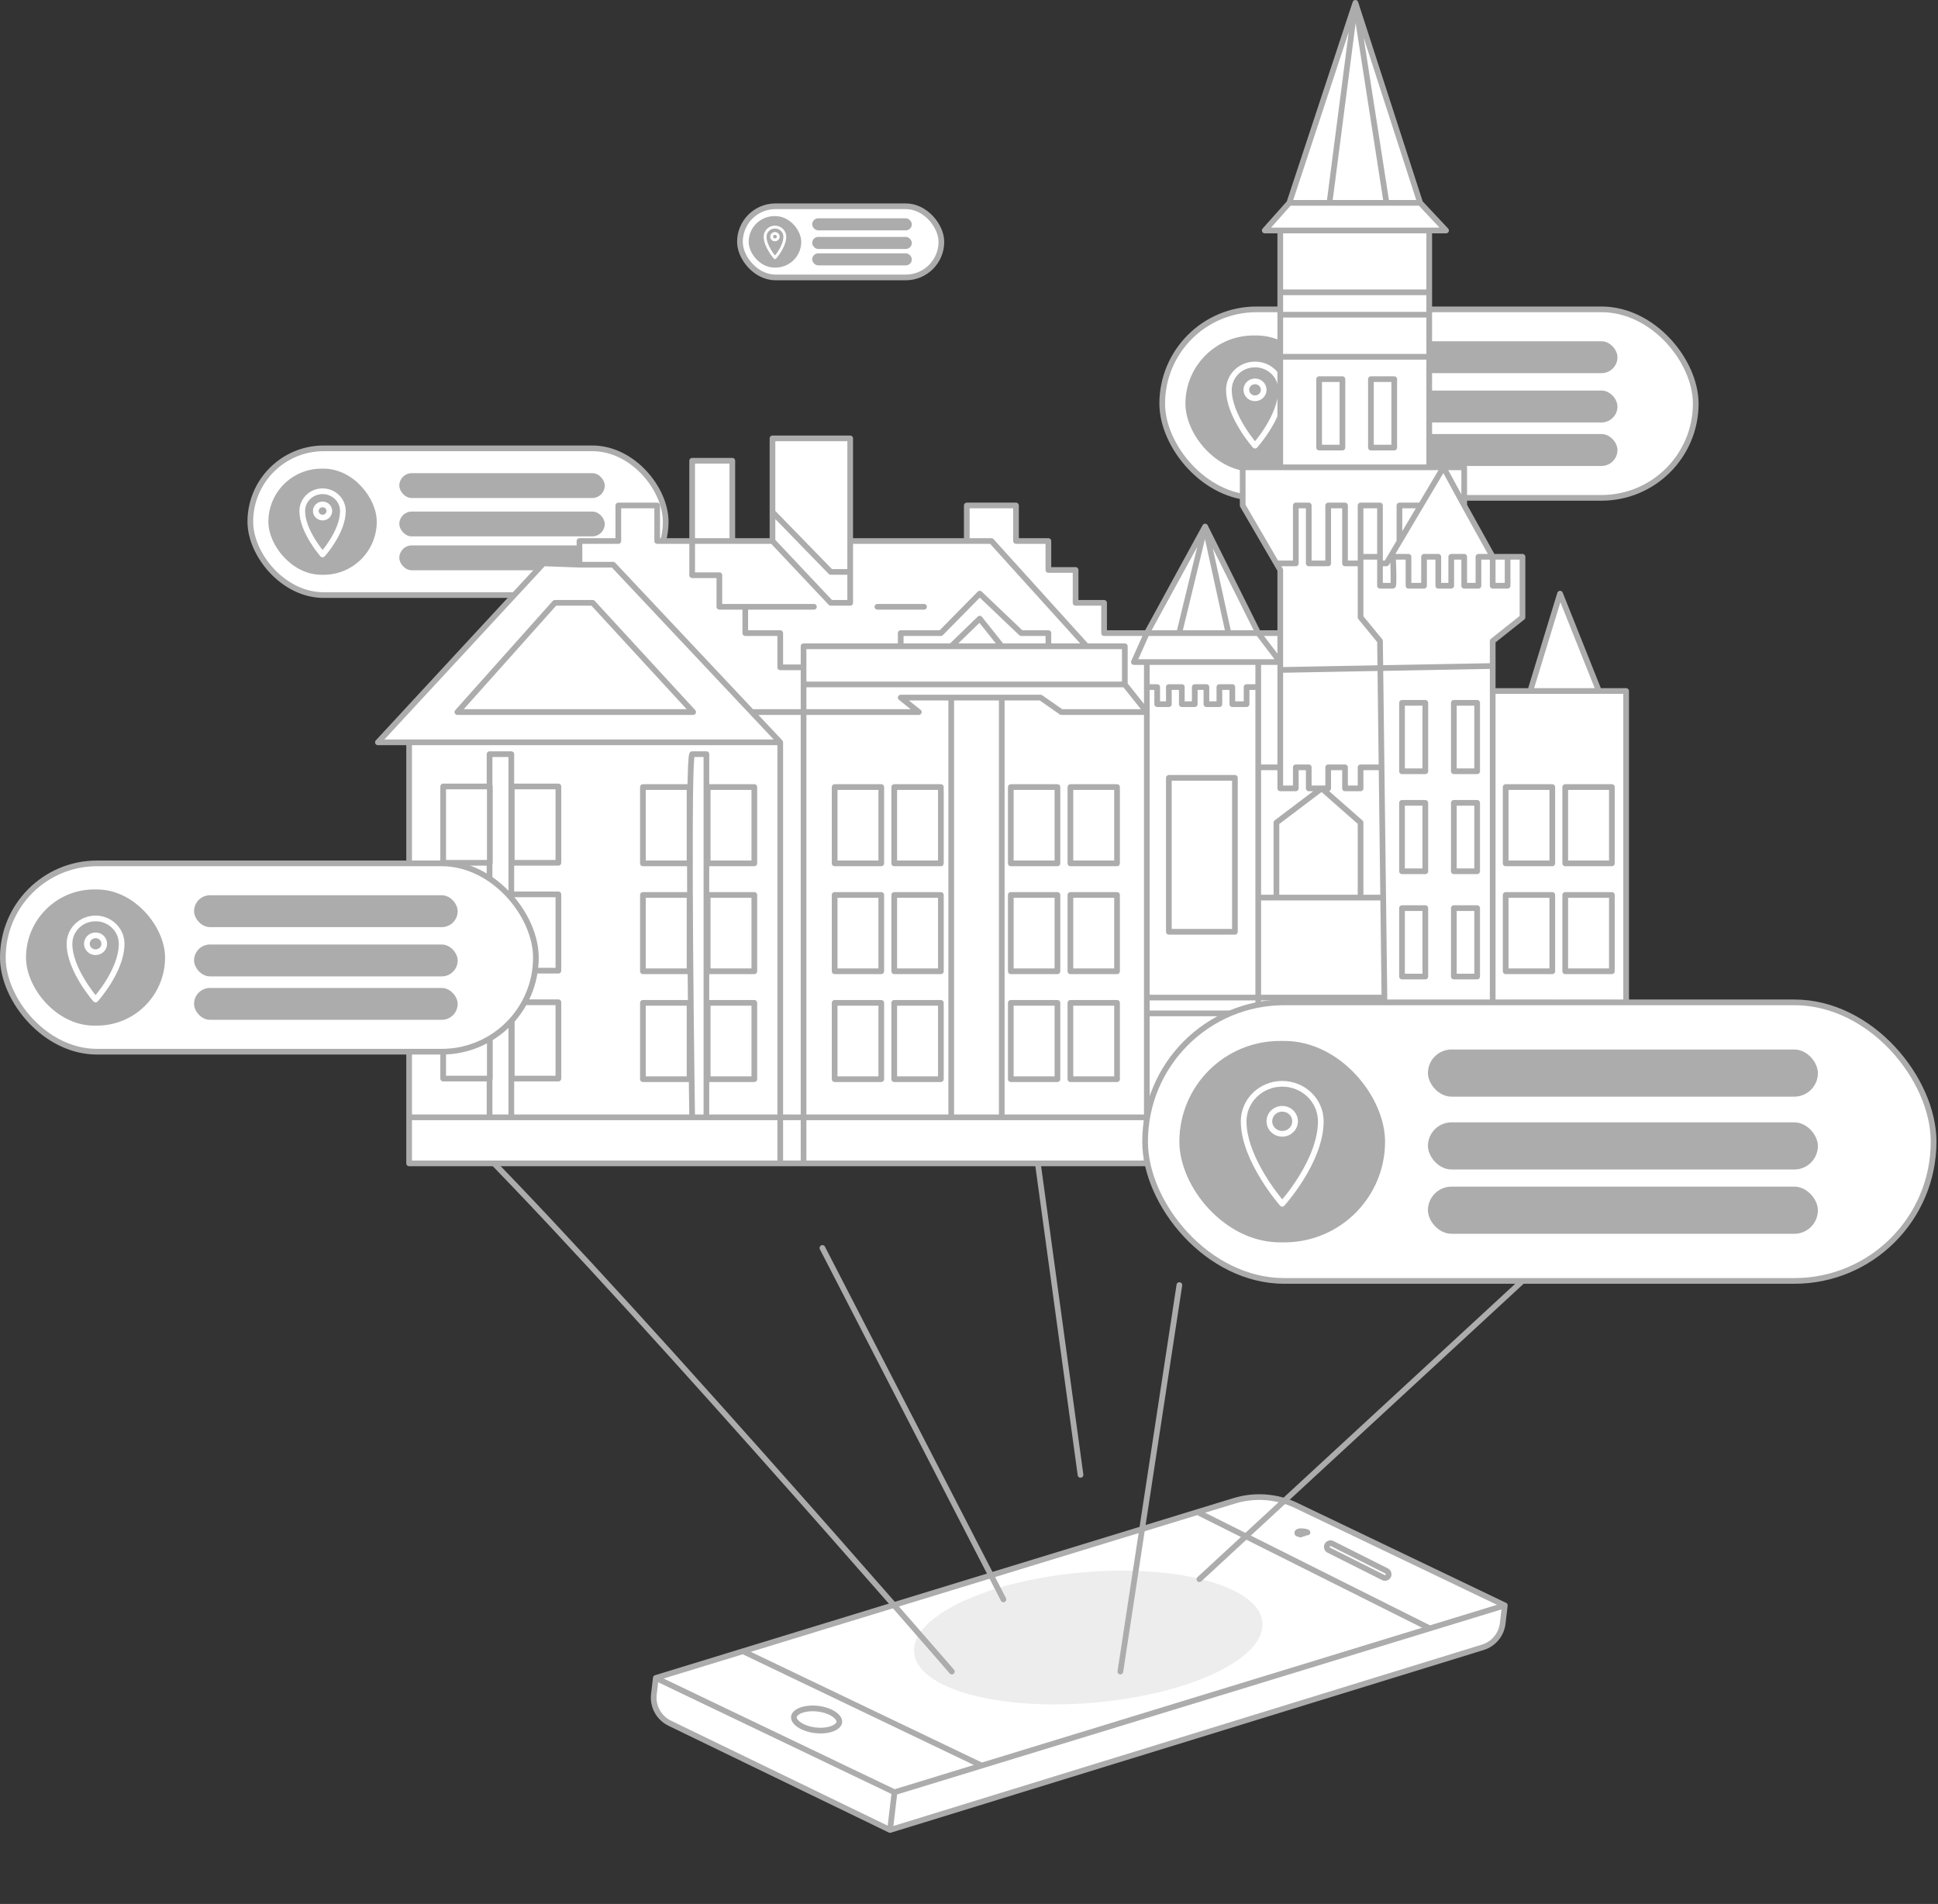 <svg width="681" height="669" viewBox="0 0 681 669" fill="none" xmlns="http://www.w3.org/2000/svg">
<rect x="0" y="0" width="681" height="669" fill="#333333" stroke="none"/>
<rect x="87.961" y="157.536" width="145.957" height="51.561" rx="25.78" fill="white" stroke="#ACACAC" stroke-width="2"/>
<rect x="94.309" y="164.675" width="38.076" height="37.282" rx="18.641" fill="#ACACAC"/>
<rect x="140.316" y="166.261" width="72.185" height="8.726" rx="4.363" fill="#ACACAC"/>
<rect x="140.316" y="179.746" width="72.185" height="8.726" rx="4.363" fill="#ACACAC"/>
<rect x="140.316" y="191.646" width="72.185" height="8.726" rx="4.363" fill="#ACACAC"/>
<path d="M110.97 179.549C110.97 178.271 112.036 177.235 113.35 177.235C114.664 177.235 115.73 178.271 115.73 179.549C115.73 180.827 114.664 181.863 113.35 181.863C112.036 181.863 110.97 180.827 110.97 179.549Z" stroke="white" stroke-width="2" stroke-linejoin="round"/>
<path d="M120.489 179.549C120.489 175.716 117.293 172.608 113.35 172.608C109.407 172.608 106.211 175.716 106.211 179.549C106.211 186.721 113.35 194.819 113.35 194.819C113.35 194.819 120.489 186.953 120.489 179.549Z" stroke="white" stroke-width="2" stroke-linejoin="round"/>
<path d="M455.464 528.979L528.785 564.096L528.039 570.434C527.576 574.367 524.836 577.656 521.052 578.822L312.763 643.002L235.344 605.495C231.511 603.638 229.274 599.557 229.772 595.327L230.448 589.585L261.086 580.205L420.801 531.306L433.723 527.35C440.918 525.147 448.678 525.728 455.464 528.979Z" fill="white"/>
<path d="M230.448 589.585L314.321 629.756M230.448 589.585L261.086 580.205M230.448 589.585L229.772 595.327C229.274 599.557 231.511 603.638 235.344 605.495L312.763 643.002M314.321 629.756L344.959 620.376M314.321 629.756L312.763 643.002M528.785 564.096L455.464 528.979C448.678 525.728 440.918 525.147 433.723 527.35L420.801 531.306M528.785 564.096L502.406 572.172M528.785 564.096L528.039 570.434C527.576 574.367 524.836 577.656 521.052 578.822L312.763 643.002M261.086 580.205L344.959 620.376M261.086 580.205L420.801 531.306M344.959 620.376L502.406 572.172M420.801 531.306L502.406 572.172" stroke="#ACACAC" stroke-width="2" stroke-linecap="round" stroke-linejoin="round"/>
<path d="M294.927 605.123C294.836 605.899 294.12 606.761 292.53 607.383C290.986 607.987 288.85 608.252 286.502 607.976C284.154 607.7 282.138 606.946 280.776 606C279.374 605.026 278.878 604.021 278.969 603.245C279.06 602.469 279.776 601.607 281.366 600.985C282.911 600.381 285.047 600.116 287.395 600.392C289.742 600.668 291.758 601.422 293.12 602.368C294.522 603.342 295.019 604.347 294.927 605.123Z" stroke="#ACACAC" stroke-width="2"/>
<path d="M466.368 542.947C466.047 543.588 466.305 544.369 466.946 544.69L486.086 554.309C486.727 554.631 487.507 554.373 487.829 553.732C488.151 553.092 487.893 552.311 487.252 551.989L468.111 542.37C467.471 542.048 466.69 542.307 466.368 542.947Z" stroke="#ACACAC" stroke-width="2" stroke-linecap="round" stroke-linejoin="round"/>
<path d="M455.916 538.422C455.594 539.063 456.368 538.887 457.009 539.209C458.808 538.482 457.997 538.759 458.294 538.808C458.616 538.167 459.924 538.68 459.283 538.358C458.642 538.036 456.238 537.781 455.916 538.422Z" stroke="#ACACAC" stroke-width="2" stroke-linecap="round" stroke-linejoin="round"/>
<ellipse cx="382.41" cy="575.384" rx="61.434" ry="22.979" transform="rotate(-4.949 382.41 575.384)" fill="#EDEDED"/>
<path d="M334.482 587.344C334.482 587.344 209.386 442.96 158.211 393.345M547.545 438.5L421.447 554.899M414.423 451.545L393.685 587.344M288.993 438.5L352.6 561.988M362.578 393.345L379.686 518.234" stroke="#ACACAC" stroke-width="2" stroke-linecap="round" stroke-linejoin="round"/>
<rect x="408.398" y="108.703" width="187.473" height="66.227" rx="33.114" fill="white" stroke="#ACACAC" stroke-width="2"/>
<rect x="416.551" y="117.871" width="48.906" height="47.887" rx="23.944" fill="#ACACAC"/>
<rect x="475.648" y="119.91" width="92.718" height="11.208" rx="5.604" fill="#ACACAC"/>
<rect x="475.648" y="137.23" width="92.718" height="11.208" rx="5.604" fill="#ACACAC"/>
<rect x="475.648" y="152.515" width="92.718" height="11.208" rx="5.604" fill="#ACACAC"/>
<path d="M437.945 136.976C437.945 135.335 439.314 134.004 441.002 134.004C442.69 134.004 444.059 135.335 444.059 136.976C444.059 138.617 442.69 139.948 441.002 139.948C439.314 139.948 437.945 138.617 437.945 136.976Z" stroke="white" stroke-width="2" stroke-linejoin="round"/>
<path d="M450.172 136.976C450.172 132.052 446.066 128.061 441.002 128.061C435.938 128.061 431.832 132.052 431.832 136.976C431.832 146.188 441.002 156.589 441.002 156.589C441.002 156.589 450.172 146.485 450.172 136.976Z" stroke="white" stroke-width="2" stroke-linejoin="round"/>
<rect x="260.008" y="72.477" width="70.786" height="25.006" rx="12.503" fill="white" stroke="#ACACAC" stroke-width="2"/>
<rect x="263.082" y="75.939" width="18.466" height="18.081" rx="9.041" fill="#ACACAC"/>
<rect x="285.398" y="76.708" width="35.008" height="4.232" rx="2.116" fill="#ACACAC"/>
<rect x="285.398" y="83.248" width="35.008" height="4.232" rx="2.116" fill="#ACACAC"/>
<rect x="285.398" y="89.019" width="35.008" height="4.232" rx="2.116" fill="#ACACAC"/>
<path d="M271.16 83.152C271.16 82.533 271.677 82.03 272.314 82.03C272.951 82.03 273.468 82.533 273.468 83.152C273.468 83.772 272.951 84.275 272.314 84.275C271.677 84.275 271.16 83.772 271.16 83.152Z" stroke="white" stroke-linejoin="round"/>
<path d="M275.776 83.152C275.776 81.293 274.226 79.786 272.314 79.786C270.402 79.786 268.852 81.293 268.852 83.152C268.852 86.631 272.314 90.558 272.314 90.558C272.314 90.558 275.776 86.743 275.776 83.152Z" stroke="white" stroke-linejoin="round"/>
<path d="M203.62 190.095H217.275V177.612H230.931V190.095H243.221V161.893H257.331V190.095H271.442V179.924V154.033H298.753V190.095H339.72V177.612H357.016V190.095H368.396V200.267H377.955V211.825H387.969V222.459H402.99L423.473 185.009L442.136 222.459H449.874V200.267L448.527 197.955L436.673 177.612V164.204H449.874V125.368V110.573V102.714V80.984H444.412L453.06 71.275L476.274 1L499.034 71.275L508.137 80.984H502.22V102.714V110.573V125.368V164.204H507.227H514.51V177.612L524.524 195.643H529.758H534.993V216.911L524.524 225.233V234.017V242.801H537.724L548.193 208.589L561.849 242.801H571.408V392.598V408.78H524.524H487.199H442.136H402.99H282.366H274.173H203.62H143.763V392.598V260.832H132.789L190.983 197.955L203.62 198.417V190.095Z" fill="white"/>
<path d="M271.442 190.095L291.925 211.825H298.753V200.96M271.442 190.095V179.924M271.442 190.095H257.331M298.753 190.095V154.033H271.442V179.924M298.753 190.095H339.72M298.753 190.095V200.96M339.72 190.095V177.612H357.016V190.095H368.396V200.267H377.955V211.825H387.969V222.459H402.99M339.72 190.095H348.368L381.824 227.082M402.99 222.459L423.473 185.009M402.99 222.459L398.438 232.63H402.99M402.99 222.459H414.369M423.473 185.009L442.136 222.459M423.473 185.009L414.369 222.459M423.473 185.009L431.666 222.459M442.136 222.459H449.874M442.136 222.459L449.874 232.63H442.136M442.136 222.459H431.666M449.874 222.459V200.267L448.527 197.955M449.874 222.459V235.404M449.874 164.204H436.673V177.612L448.527 197.955M449.874 164.204V125.368M449.874 164.204H502.22M449.874 80.984H444.412L453.06 71.275M449.874 80.984H502.22M449.874 80.984V102.714M453.06 71.275L476.274 1M453.06 71.275H467.171M476.274 1L499.034 71.275M476.274 1L487.199 71.275M476.274 1L467.171 71.275M499.034 71.275L508.137 80.984H502.22M499.034 71.275H487.199M502.22 80.984V102.714M502.22 164.204V125.368M502.22 164.204H507.227M514.51 177.612V164.204H507.227M514.51 177.612L524.524 195.643M514.51 177.612L507.227 164.204M524.524 195.643H519.517V205.815H514.51V195.643H509.958V205.815H505.406V195.643H500.399V205.815H494.937V195.643H489.475C489.626 199.034 489.839 205.815 489.475 205.815C489.11 205.815 486.288 205.815 484.923 205.815V197.955M524.524 195.643V205.815H529.758V195.643M524.524 195.643H529.758M524.524 242.801H537.724M524.524 242.801V408.78M524.524 242.801V234.017M537.724 242.801L548.193 208.589L561.849 242.801M537.724 242.801H561.849M561.849 242.801H571.408V392.598M243.221 190.095H230.931V177.612H217.275V190.095H203.62V198.417M243.221 190.095V202.116H252.78V213.212H261.883M243.221 190.095V161.893H257.331V190.095M243.221 190.095H257.331M286.008 213.212H261.883M261.883 213.212V222.459H274.173V234.479H282.366M282.366 234.479V227.082H316.505M282.366 234.479V240.49M395.252 240.49V227.082H381.824M395.252 240.49L402.99 250.199M395.252 240.49H282.366M402.99 250.199H372.948L365.665 245.113H352.009M402.99 250.199V350.525M402.99 250.199V241.414M402.99 408.78H282.366M402.99 408.78H442.136M402.99 408.78V356.073M282.366 408.78H274.173M282.366 408.78V240.49M203.62 198.417H215.455L264.169 250.199M203.62 198.417L190.983 197.955L132.789 260.832H143.763M274.173 260.832V408.78M274.173 260.832L264.169 250.199M274.173 260.832H203.62H143.763M274.173 408.78H203.62H143.763V392.598M264.169 250.199H322.878L316.505 245.113H334.257M298.753 200.96H291.925L271.442 179.924M308.312 213.212H324.698M316.505 227.082V222.459H330.616L344.271 208.589L358.837 222.459H368.396V227.082M316.505 227.082H334.257M368.396 227.082H352.009M368.396 227.082H381.824M352.009 227.082L344.271 217.373L334.257 227.082M352.009 227.082H334.257M571.408 392.598V408.78H524.524M571.408 392.598H352.009M334.257 245.113V392.598M334.257 245.113H352.009M334.257 392.598H203.62H179.677M334.257 392.598H352.009M352.009 392.598V245.113M402.99 232.63H442.136M402.99 232.63V241.414M442.136 232.63V241.414M442.136 408.78H487.199M442.136 408.78V315.388M414.369 222.459H431.666M487.199 71.275H467.171M449.874 125.368H502.22M449.874 125.368V110.573M502.22 125.368V110.573M502.22 110.573H449.874M502.22 110.573V102.714M449.874 110.573V102.714M449.874 102.714H502.22M507.227 164.204L499.27 177.612M484.923 197.955H487.199L491.751 190.284M484.923 197.955V195.643M484.923 195.643H478.095M484.923 195.643V177.612H478.095V195.643M478.095 195.643V197.955M487.199 408.78H524.524M487.199 408.78L486.545 356.073M524.524 234.017V225.233L534.993 216.911V195.643H529.758M524.524 234.017L449.874 235.404M449.874 235.404V269.617M449.874 269.617H442.136M449.874 269.617V277.014H455.336V269.617H459.888V277.014H466.716V269.617H472.633V277.014H478.095V269.617H485.473M442.136 269.617V315.388M442.136 269.617V241.414M448.527 197.955H455.336V177.612H459.888V197.955H466.716V177.612H472.633V197.955H478.095M478.095 197.955V216.911L484.923 225.233L485.473 269.617M491.751 190.284V177.612H499.27M491.751 190.284L499.27 177.612M402.99 350.525H486.476M402.99 350.525V356.073M486.476 350.525L486.545 356.073M486.476 350.525L486.041 315.388M486.545 356.073H402.99M442.136 315.388H448.527M486.041 315.388H478.095M486.041 315.388L485.473 269.617M448.527 315.388V289.035L464.44 277.014L478.095 289.035V315.388M448.527 315.388H478.095M402.99 241.414H406.631V247.425H410.728V241.414H415.28V247.425H419.832V241.414H423.928V247.425H428.48V241.414H433.032V247.425H438.039V241.414H442.136M143.763 260.832V392.598M143.763 392.598H172.029M179.677 392.598V264.993H172.029V392.598M179.677 392.598H172.029M243.221 264.993C241.764 266.473 242.614 350.68 243.221 392.598H248.228V264.993H243.221ZM410.728 273.315H433.942V327.409H410.728V273.315ZM160.722 250.199L194.974 211.825H208.275L243.572 250.199H160.722Z" stroke="#ACACAC" stroke-width="2" stroke-linecap="round" stroke-linejoin="round"/>
<rect x="293.289" y="276.551" width="16.387" height="26.815" fill="white" stroke="#ACACAC" stroke-width="2" stroke-linecap="round" stroke-linejoin="round"/>
<rect x="355.188" y="276.551" width="16.387" height="26.815" fill="white" stroke="#ACACAC" stroke-width="2" stroke-linecap="round" stroke-linejoin="round"/>
<rect x="529.078" y="276.551" width="16.387" height="26.815" fill="white" stroke="#ACACAC" stroke-width="2" stroke-linecap="round" stroke-linejoin="round"/>
<rect x="225.918" y="276.551" width="16.387" height="26.815" fill="white" stroke="#ACACAC" stroke-width="2" stroke-linecap="round" stroke-linejoin="round"/>
<rect x="155.73" y="276.341" width="16.387" height="26.815" fill="white" stroke="#ACACAC" stroke-width="2" stroke-linecap="round" stroke-linejoin="round"/>
<rect x="293.289" y="314.462" width="16.387" height="26.815" fill="white" stroke="#ACACAC" stroke-width="2" stroke-linecap="round" stroke-linejoin="round"/>
<rect x="355.188" y="314.462" width="16.387" height="26.815" fill="white" stroke="#ACACAC" stroke-width="2" stroke-linecap="round" stroke-linejoin="round"/>
<rect x="529.078" y="314.462" width="16.387" height="26.815" fill="white" stroke="#ACACAC" stroke-width="2" stroke-linecap="round" stroke-linejoin="round"/>
<rect x="225.918" y="314.462" width="16.387" height="26.815" fill="white" stroke="#ACACAC" stroke-width="2" stroke-linecap="round" stroke-linejoin="round"/>
<rect x="155.73" y="314.254" width="16.387" height="26.815" fill="white" stroke="#ACACAC" stroke-width="2" stroke-linecap="round" stroke-linejoin="round"/>
<rect x="293.289" y="352.377" width="16.387" height="26.815" fill="white" stroke="#ACACAC" stroke-width="2" stroke-linecap="round" stroke-linejoin="round"/>
<rect x="355.188" y="352.377" width="16.387" height="26.815" fill="white" stroke="#ACACAC" stroke-width="2" stroke-linecap="round" stroke-linejoin="round"/>
<rect x="529.078" y="352.377" width="16.387" height="26.815" fill="white" stroke="#ACACAC" stroke-width="2" stroke-linecap="round" stroke-linejoin="round"/>
<rect x="225.918" y="352.377" width="16.387" height="26.815" fill="white" stroke="#ACACAC" stroke-width="2" stroke-linecap="round" stroke-linejoin="round"/>
<rect x="155.73" y="352.166" width="16.387" height="26.815" fill="white" stroke="#ACACAC" stroke-width="2" stroke-linecap="round" stroke-linejoin="round"/>
<rect x="314.227" y="276.551" width="16.387" height="26.815" fill="white" stroke="#ACACAC" stroke-width="2" stroke-linecap="round" stroke-linejoin="round"/>
<rect x="376.133" y="276.551" width="16.387" height="26.815" fill="white" stroke="#ACACAC" stroke-width="2" stroke-linecap="round" stroke-linejoin="round"/>
<rect x="550.012" y="276.551" width="16.387" height="26.815" fill="white" stroke="#ACACAC" stroke-width="2" stroke-linecap="round" stroke-linejoin="round"/>
<rect x="248.68" y="276.551" width="16.387" height="26.815" fill="white" stroke="#ACACAC" stroke-width="2" stroke-linecap="round" stroke-linejoin="round"/>
<rect x="179.828" y="276.341" width="16.387" height="26.815" fill="white" stroke="#ACACAC" stroke-width="2" stroke-linecap="round" stroke-linejoin="round"/>
<rect x="492.656" y="246.964" width="8.193" height="24.041" fill="white" stroke="#ACACAC" stroke-width="2" stroke-linecap="round" stroke-linejoin="round"/>
<rect x="492.656" y="282.101" width="8.193" height="24.041" fill="white" stroke="#ACACAC" stroke-width="2" stroke-linecap="round" stroke-linejoin="round"/>
<rect x="492.656" y="319.086" width="8.193" height="24.041" fill="white" stroke="#ACACAC" stroke-width="2" stroke-linecap="round" stroke-linejoin="round"/>
<rect x="463.527" y="133.228" width="8.193" height="24.041" fill="white" stroke="#ACACAC" stroke-width="2" stroke-linecap="round" stroke-linejoin="round"/>
<rect x="510.867" y="246.964" width="8.193" height="24.041" fill="white" stroke="#ACACAC" stroke-width="2" stroke-linecap="round" stroke-linejoin="round"/>
<rect x="510.867" y="282.101" width="8.193" height="24.041" fill="white" stroke="#ACACAC" stroke-width="2" stroke-linecap="round" stroke-linejoin="round"/>
<rect x="510.867" y="319.086" width="8.193" height="24.041" fill="white" stroke="#ACACAC" stroke-width="2" stroke-linecap="round" stroke-linejoin="round"/>
<rect x="481.734" y="133.228" width="8.193" height="24.041" fill="white" stroke="#ACACAC" stroke-width="2" stroke-linecap="round" stroke-linejoin="round"/>
<rect x="314.227" y="314.462" width="16.387" height="26.815" fill="white" stroke="#ACACAC" stroke-width="2" stroke-linecap="round" stroke-linejoin="round"/>
<rect x="376.133" y="314.462" width="16.387" height="26.815" fill="white" stroke="#ACACAC" stroke-width="2" stroke-linecap="round" stroke-linejoin="round"/>
<rect x="550.012" y="314.462" width="16.387" height="26.815" fill="white" stroke="#ACACAC" stroke-width="2" stroke-linecap="round" stroke-linejoin="round"/>
<rect x="248.68" y="314.462" width="16.387" height="26.815" fill="white" stroke="#ACACAC" stroke-width="2" stroke-linecap="round" stroke-linejoin="round"/>
<rect x="179.828" y="314.254" width="16.387" height="26.815" fill="white" stroke="#ACACAC" stroke-width="2" stroke-linecap="round" stroke-linejoin="round"/>
<rect x="314.227" y="352.377" width="16.387" height="26.815" fill="white" stroke="#ACACAC" stroke-width="2" stroke-linecap="round" stroke-linejoin="round"/>
<rect x="376.133" y="352.377" width="16.387" height="26.815" fill="white" stroke="#ACACAC" stroke-width="2" stroke-linecap="round" stroke-linejoin="round"/>
<rect x="550.012" y="352.377" width="16.387" height="26.815" fill="white" stroke="#ACACAC" stroke-width="2" stroke-linecap="round" stroke-linejoin="round"/>
<rect x="248.68" y="352.377" width="16.387" height="26.815" fill="white" stroke="#ACACAC" stroke-width="2" stroke-linecap="round" stroke-linejoin="round"/>
<rect x="179.828" y="352.166" width="16.387" height="26.815" fill="white" stroke="#ACACAC" stroke-width="2" stroke-linecap="round" stroke-linejoin="round"/>
<rect x="402.379" y="352.204" width="277.073" height="97.879" rx="48.94" fill="white" stroke="#ACACAC" stroke-width="2"/>
<rect x="414.422" y="365.757" width="72.28" height="70.774" rx="35.387" fill="#ACACAC"/>
<rect x="501.766" y="368.768" width="137.031" height="16.564" rx="8.282" fill="#ACACAC"/>
<rect x="501.766" y="394.367" width="137.031" height="16.564" rx="8.282" fill="#ACACAC"/>
<rect x="501.766" y="416.955" width="137.031" height="16.564" rx="8.282" fill="#ACACAC"/>
<path d="M446.047 393.992C446.047 391.566 448.069 389.6 450.564 389.6C453.059 389.6 455.082 391.566 455.082 393.992C455.082 396.417 453.059 398.384 450.564 398.384C448.069 398.384 446.047 396.417 446.047 393.992Z" stroke="white" stroke-width="2" stroke-linejoin="round"/>
<path d="M464.117 393.992C464.117 386.715 458.049 380.816 450.564 380.816C443.079 380.816 437.012 386.715 437.012 393.992C437.012 407.607 450.564 422.979 450.564 422.979C450.564 422.979 464.117 408.046 464.117 393.992Z" stroke="white" stroke-width="2" stroke-linejoin="round"/>
<rect x="1" y="303.37" width="187.309" height="66.169" rx="33.084" fill="white" stroke="#ACACAC" stroke-width="2"/>
<rect x="9.141" y="312.531" width="48.863" height="47.845" rx="23.923" fill="#ACACAC"/>
<rect x="68.191" y="314.567" width="92.636" height="11.198" rx="5.599" fill="#ACACAC"/>
<rect x="68.191" y="331.873" width="92.636" height="11.198" rx="5.599" fill="#ACACAC"/>
<rect x="68.191" y="347.143" width="92.636" height="11.198" rx="5.599" fill="#ACACAC"/>
<path d="M30.526 331.618C30.526 329.978 31.893 328.649 33.58 328.649C35.267 328.649 36.634 329.978 36.634 331.618C36.634 333.257 35.267 334.587 33.58 334.587C31.893 334.587 30.526 333.257 30.526 331.618Z" stroke="white" stroke-width="2" stroke-linejoin="round"/>
<path d="M42.742 331.618C42.742 326.698 38.64 322.71 33.58 322.71C28.52 322.71 24.418 326.698 24.418 331.618C24.418 340.822 33.58 351.214 33.58 351.214C33.58 351.214 42.742 341.119 42.742 331.618Z" stroke="white" stroke-width="2" stroke-linejoin="round"/>
</svg>
